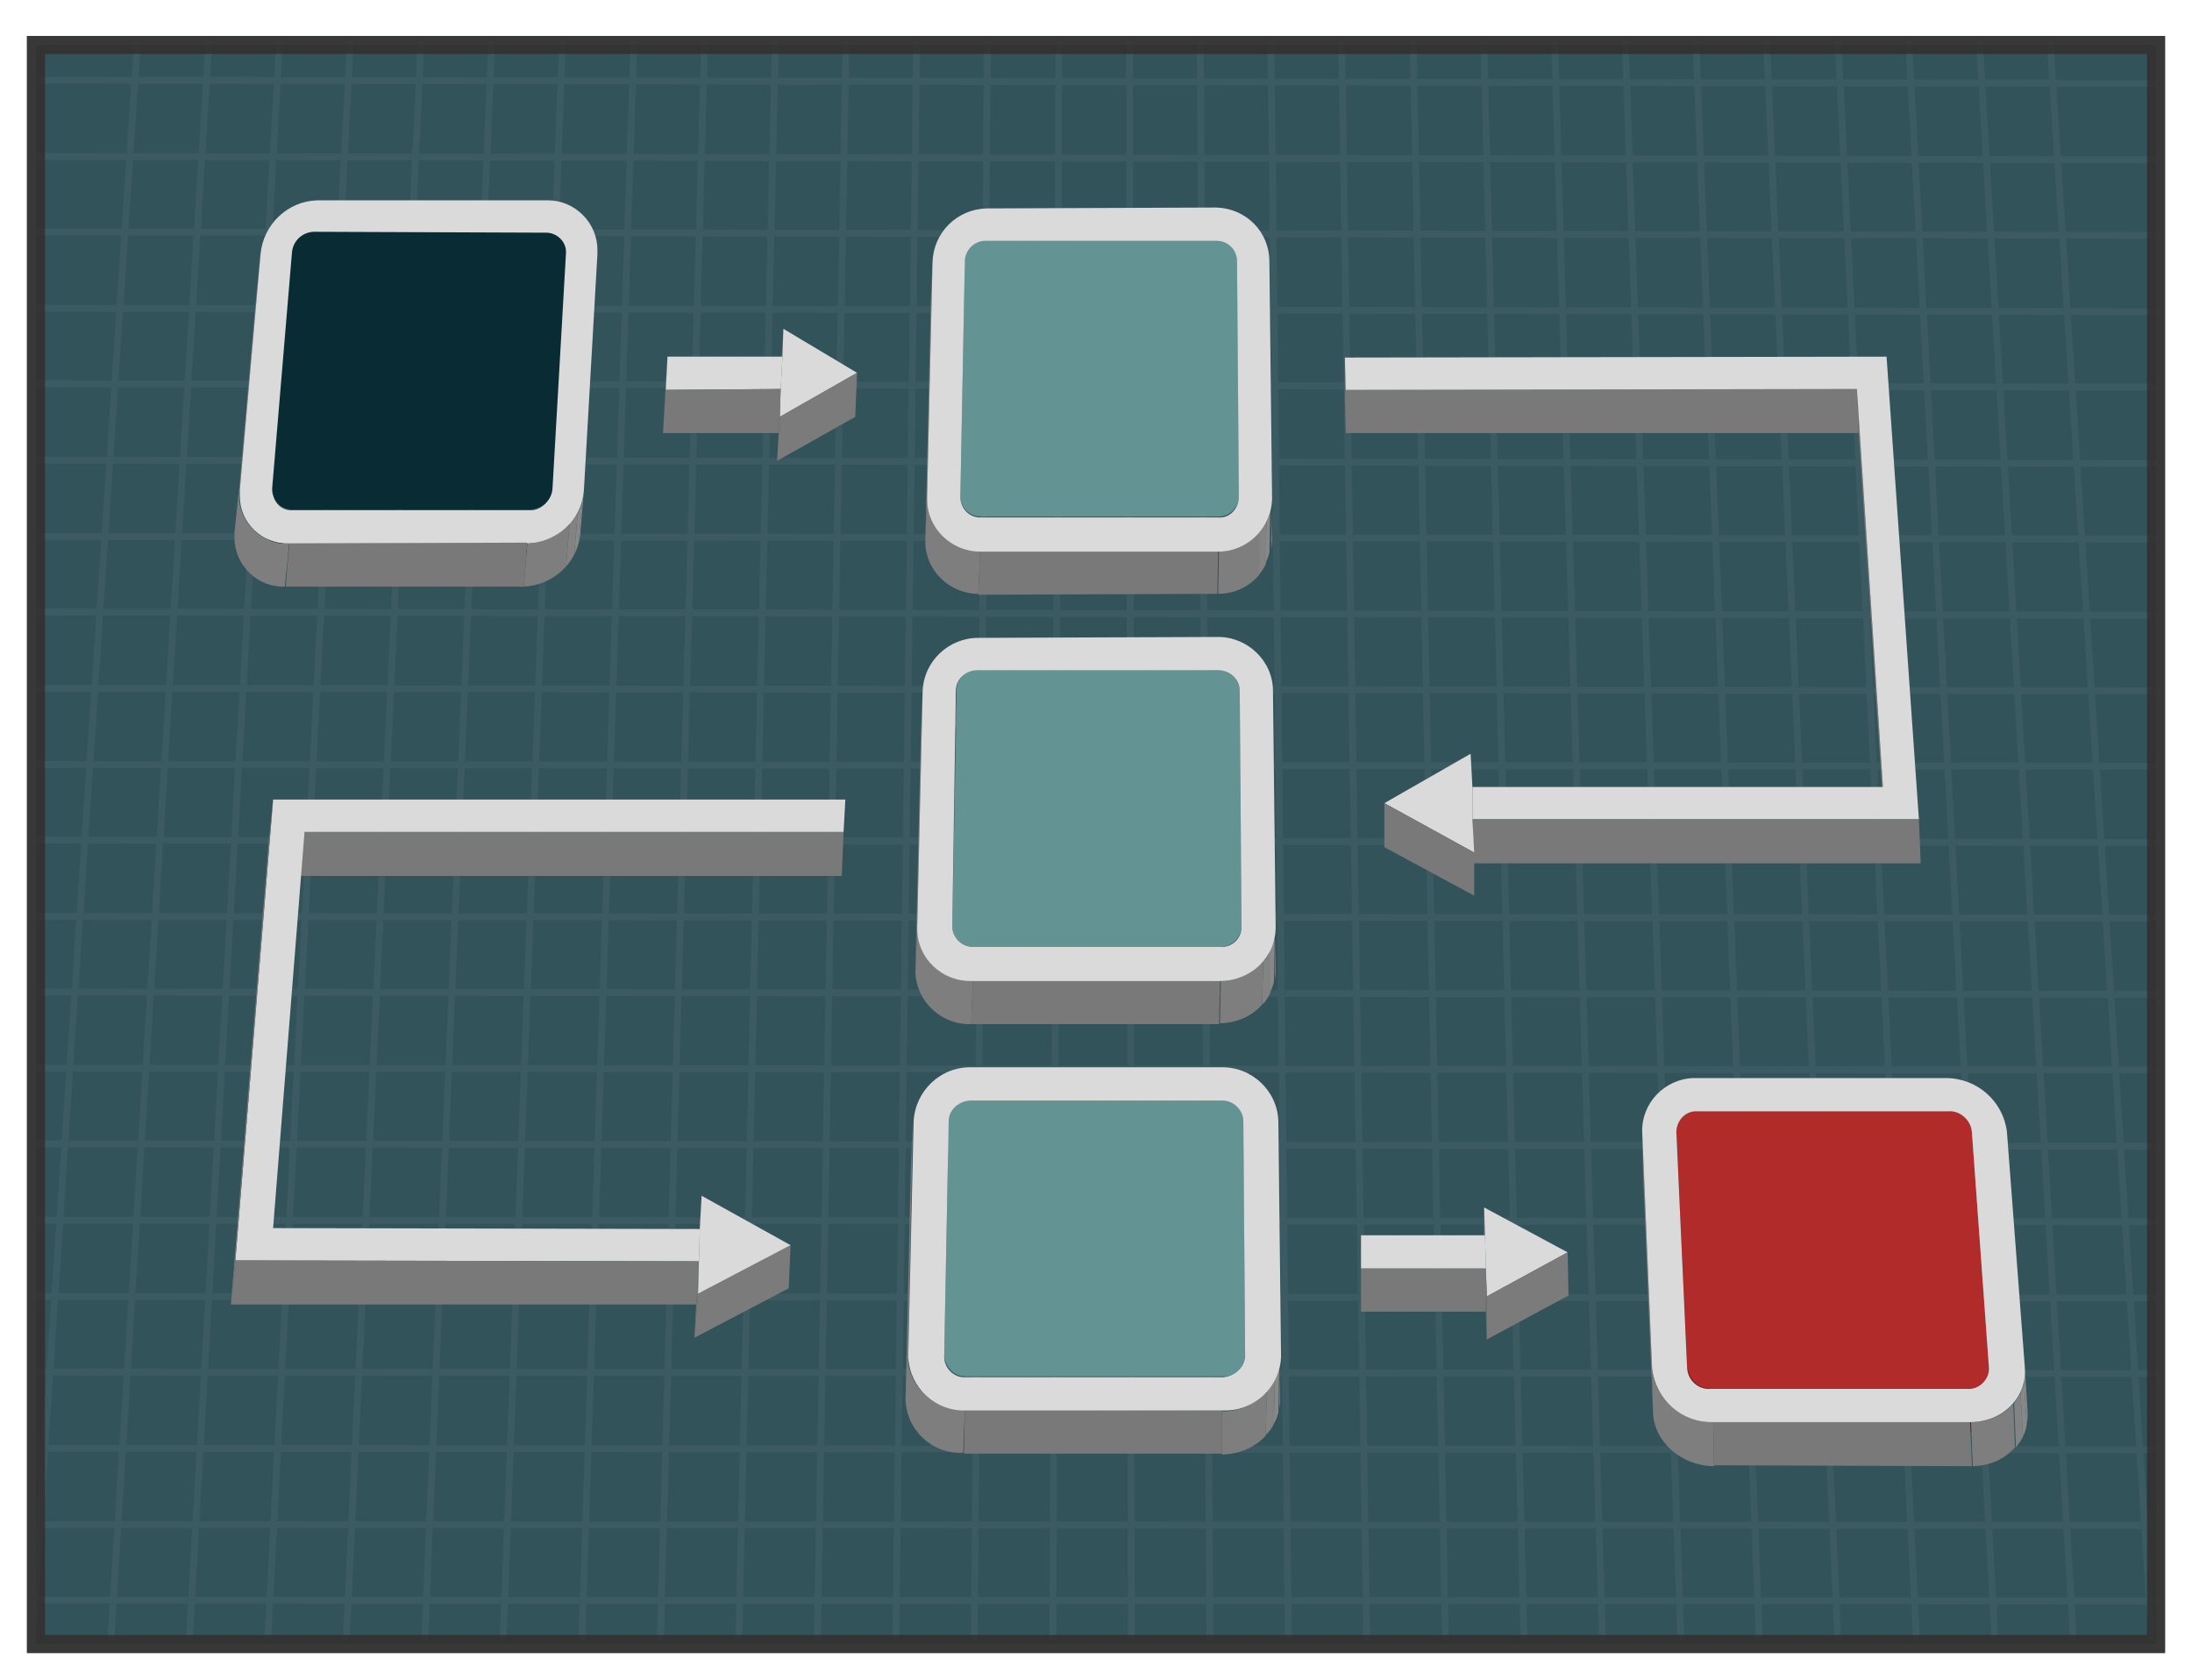 <?xml version="1.0" encoding="utf-8"?>
<!-- Generator: Adobe Illustrator 25.2.3, SVG Export Plug-In . SVG Version: 6.00 Build 0)  -->
<svg version="1.1" id="Layer_1" xmlns="http://www.w3.org/2000/svg" xmlns:xlink="http://www.w3.org/1999/xlink" x="0px" y="0px"
	 viewBox="0 0 244 187" style="enable-background:new 0 0 244 187;" xml:space="preserve">
<style type="text/css">
	.st0{opacity:0.83;fill:#0A313A;stroke:#333333;stroke-width:2;stroke-miterlimit:10;enable-background:new    ;}
	.st1{clip-path:url(#SVGID_2_);}
	.st2{opacity:5.000000e-02;}
	.st3{fill:none;stroke:#F2F2F2;stroke-width:0.75;stroke-miterlimit:10;}
	.st4{fill:#797979;}
	.st5{clip-path:url(#SVGID_4_);}
	.st6{fill:#7E7E7E;}
	.st7{clip-path:url(#SVGID_6_);}
	.st8{fill:#838383;}
	.st9{fill:#888888;}
	.st10{fill:#8C8C8C;}
	.st11{clip-path:url(#SVGID_8_);}
	.st12{fill:#05191E;}
	.st13{clip-path:url(#SVGID_10_);}
	.st14{clip-path:url(#SVGID_12_);}
	.st15{fill:#05191D;}
	.st16{clip-path:url(#SVGID_14_);}
	.st17{fill:#061C22;}
	.st18{fill:#061B20;}
	.st19{fill:#051A1F;}
	.st20{clip-path:url(#SVGID_16_);}
	.st21{fill:#DADADA;}
	.st22{fill:#092C34;}
	.st23{clip-path:url(#SVGID_18_);}
	.st24{clip-path:url(#SVGID_20_);}
	.st25{clip-path:url(#SVGID_22_);}
	.st26{clip-path:url(#SVGID_24_);}
	.st27{clip-path:url(#SVGID_26_);}
	.st28{fill:#661919;}
	.st29{clip-path:url(#SVGID_28_);}
	.st30{clip-path:url(#SVGID_30_);}
	.st31{fill:#621818;}
	.st32{clip-path:url(#SVGID_32_);}
	.st33{fill:#721C1C;}
	.st34{fill:#6E1B1B;}
	.st35{fill:#6A1A1A;}
	.st36{fill:#B12B2B;}
	.st37{clip-path:url(#SVGID_34_);}
	.st38{clip-path:url(#SVGID_36_);}
	.st39{clip-path:url(#SVGID_38_);}
	.st40{clip-path:url(#SVGID_40_);}
	.st41{clip-path:url(#SVGID_42_);}
	.st42{clip-path:url(#SVGID_44_);}
	.st43{fill:#395555;}
	.st44{clip-path:url(#SVGID_46_);}
	.st45{clip-path:url(#SVGID_48_);}
	.st46{fill:#375252;}
	.st47{clip-path:url(#SVGID_50_);}
	.st48{fill:#405F5F;}
	.st49{fill:#3E5B5B;}
	.st50{fill:#3B5858;}
	.st51{fill:#639393;}
	.st52{clip-path:url(#SVGID_52_);}
	.st53{clip-path:url(#SVGID_54_);}
	.st54{clip-path:url(#SVGID_56_);}
	.st55{clip-path:url(#SVGID_58_);}
	.st56{clip-path:url(#SVGID_60_);}
	.st57{clip-path:url(#SVGID_62_);}
	.st58{clip-path:url(#SVGID_64_);}
	.st59{clip-path:url(#SVGID_66_);}
	.st60{clip-path:url(#SVGID_68_);}
	.st61{clip-path:url(#SVGID_70_);}
	.st62{clip-path:url(#SVGID_72_);}
	.st63{clip-path:url(#SVGID_74_);}
	.st64{clip-path:url(#SVGID_76_);}
	.st65{clip-path:url(#SVGID_78_);}
	.st66{clip-path:url(#SVGID_80_);}
	.st67{clip-path:url(#SVGID_82_);}
	.st68{clip-path:url(#SVGID_84_);}
	.st69{clip-path:url(#SVGID_86_);}
	.st70{clip-path:url(#SVGID_88_);}
	.st71{clip-path:url(#SVGID_90_);}
	.st72{clip-path:url(#SVGID_92_);}
	.st73{fill:#7B7B7B;}
	.st74{opacity:0.83;fill:none;stroke:#333333;stroke-width:2;stroke-miterlimit:10;enable-background:new    ;}
</style>
<rect x="4" y="5" class="st0" width="236" height="178"/>
<g>
	<defs>
		<rect id="SVGID_1_" x="4" y="4.5" width="236" height="178"/>
	</defs>
	<clipPath id="SVGID_2_">
		<use xlink:href="#SVGID_1_"  style="overflow:visible;"/>
	</clipPath>
	<g class="st1">
		<g class="st2">
			<line class="st3" x1="-4.2" y1="0.4" x2="244.5" y2="0.9"/>
			<line class="st3" x1="-4.8" y1="8.9" x2="245.1" y2="9.3"/>
			<line class="st3" x1="-5.5" y1="17.4" x2="245.7" y2="17.8"/>
			<line class="st3" x1="-6.2" y1="25.8" x2="246.3" y2="26.2"/>
			<line class="st3" x1="-6.8" y1="34.3" x2="247" y2="34.7"/>
			<line class="st3" x1="-7.5" y1="42.7" x2="247.6" y2="43.1"/>
			<line class="st3" x1="-8.1" y1="51.2" x2="248.2" y2="51.6"/>
			<line class="st3" x1="-8.8" y1="59.7" x2="248.8" y2="60"/>
			<line class="st3" x1="-9.5" y1="68.1" x2="249.4" y2="68.5"/>
			<line class="st3" x1="-10.1" y1="76.6" x2="250.1" y2="76.9"/>
			<line class="st3" x1="-10.8" y1="85.1" x2="250.7" y2="85.3"/>
			<line class="st3" x1="-11.4" y1="93.5" x2="251.3" y2="93.8"/>
			<line class="st3" x1="-12.1" y1="102" x2="251.9" y2="102.2"/>
			<line class="st3" x1="-12.8" y1="110.4" x2="252.6" y2="110.7"/>
			<line class="st3" x1="-13.4" y1="118.9" x2="253.2" y2="119.1"/>
			<line class="st3" x1="-14.1" y1="127.3" x2="253.8" y2="127.6"/>
			<line class="st3" x1="-14.7" y1="135.8" x2="254.4" y2="136"/>
			<line class="st3" x1="-15.4" y1="144.3" x2="255.1" y2="144.5"/>
			<line class="st3" x1="-16" y1="152.7" x2="255.7" y2="152.9"/>
			<line class="st3" x1="-16.7" y1="161.2" x2="256.3" y2="161.4"/>
			<line class="st3" x1="-17.4" y1="169.7" x2="256.9" y2="169.8"/>
			<line class="st3" x1="-18" y1="178.1" x2="257.5" y2="178.2"/>
			<line class="st3" x1="-18.7" y1="186.6" x2="258.2" y2="186.7"/>
			<line class="st3" x1="226" y1="-30" x2="243" y2="237"/>
			<line class="st3" x1="218.3" y1="-30" x2="234" y2="237"/>
			<line class="st3" x1="210.6" y1="-30" x2="225" y2="237"/>
			<line class="st3" x1="202.9" y1="-30" x2="216" y2="237"/>
			<line class="st3" x1="195.1" y1="-30" x2="207" y2="237"/>
			<line class="st3" x1="187.4" y1="-30.1" x2="198" y2="237"/>
			<line class="st3" x1="179.7" y1="-30.1" x2="189" y2="237"/>
			<line class="st3" x1="172" y1="-30.1" x2="180" y2="237"/>
			<line class="st3" x1="164.3" y1="-30.1" x2="171" y2="237"/>
			<line class="st3" x1="156.6" y1="-30.1" x2="162" y2="237"/>
			<line class="st3" x1="148.8" y1="-30.1" x2="153" y2="237"/>
			<line class="st3" x1="141.1" y1="-30.2" x2="144" y2="237"/>
			<line class="st3" x1="133.4" y1="-30.2" x2="135" y2="237"/>
			<line class="st3" x1="125.7" y1="-30.2" x2="126" y2="237"/>
			<line class="st3" x1="118" y1="-30.2" x2="117" y2="237"/>
			<line class="st3" x1="110.2" y1="-30.2" x2="108" y2="237"/>
			<line class="st3" x1="102.5" y1="-30.2" x2="99" y2="237"/>
			<line class="st3" x1="94.8" y1="-30.3" x2="90" y2="237"/>
			<line class="st3" x1="87.1" y1="-30.3" x2="81" y2="237"/>
			<line class="st3" x1="79.4" y1="-30.3" x2="72" y2="237"/>
			<line class="st3" x1="71.7" y1="-30.3" x2="63" y2="237"/>
			<line class="st3" x1="63.9" y1="-30.3" x2="54" y2="237"/>
			<line class="st3" x1="56.2" y1="-30.4" x2="45" y2="237"/>
			<line class="st3" x1="48.5" y1="-30.4" x2="36" y2="237"/>
			<line class="st3" x1="40.8" y1="-30.4" x2="27" y2="237"/>
			<line class="st3" x1="33.1" y1="-30.4" x2="18" y2="237"/>
			<line class="st3" x1="25.4" y1="-30.4" x2="9" y2="237"/>
			<line class="st3" x1="17.6" y1="-30.4" x2="0" y2="237"/>
		</g>
	</g>
</g>
<g>
	<polygon class="st4" points="60.8,25.9 60.4,30.8 34.6,30.8 35.1,26 	"/>
	<g>
		<g>
			<defs>
				<path id="SVGID_3_" d="M62.9,28.3l-0.4,4.8c0.1-1.2-0.8-2.2-2-2.3c-0.1,0-0.1,0-0.2,0l0.4-4.8c1.2,0,2.2,1,2.2,2.1
					C62.9,28.1,62.9,28.2,62.9,28.3z"/>
			</defs>
			<clipPath id="SVGID_4_">
				<use xlink:href="#SVGID_3_"  style="overflow:visible;"/>
			</clipPath>
			<g class="st5">
				<g>
					<path class="st6" d="M62.9,28.3l-0.4,4.8c0.1-1.2-0.8-2.2-2-2.3c-0.1,0-0.1,0-0.2,0l0.4-4.8c1.2,0,2.2,1,2.2,2.1
						C62.9,28.1,62.9,28.2,62.9,28.3"/>
				</g>
			</g>
		</g>
	</g>
	<g>
		<g>
			<defs>
				<path id="SVGID_5_" d="M32.1,33.1l0.5-4.8c0.1-1.3,1.2-2.2,2.5-2.3l-0.5,4.8C33.3,30.9,32.3,31.8,32.1,33.1z"/>
			</defs>
			<clipPath id="SVGID_6_">
				<use xlink:href="#SVGID_5_"  style="overflow:visible;"/>
			</clipPath>
			<g class="st7">
				<g>
					<path class="st6" d="M35.1,26l-0.5,4.8c-0.7,0-1.4,0.3-1.8,0.8l0.5-4.8C33.7,26.3,34.4,26,35.1,26"/>
					<path class="st8" d="M33.3,26.8l-0.5,4.8c-0.1,0.1-0.2,0.3-0.3,0.5l0.5-4.8C33,27.1,33.1,27,33.3,26.8"/>
					<path class="st9" d="M32.9,27.3l-0.5,4.8c-0.1,0.2-0.2,0.3-0.2,0.5l0.5-4.8C32.8,27.6,32.8,27.5,32.9,27.3"/>
					<path class="st10" d="M32.7,27.8l-0.5,4.8c0,0.2-0.1,0.3-0.1,0.5l0.5-4.8C32.6,28.1,32.7,28,32.7,27.8"/>
				</g>
			</g>
		</g>
	</g>
	<g>
		<g>
			<defs>
				<polygon id="SVGID_7_" points="32.1,33.1 32.6,28.3 32.6,28.3 32.1,33.1 				"/>
			</defs>
			<clipPath id="SVGID_8_">
				<use xlink:href="#SVGID_7_"  style="overflow:visible;"/>
			</clipPath>
			<g class="st11">
				<g>
					<path class="st12" d="M32.6,28.3l-0.5,4.8l0,0L32.6,28.3L32.6,28.3"/>
				</g>
			</g>
		</g>
	</g>
	<g>
		<g>
			<defs>
				<path id="SVGID_9_" d="M28.5,33l0.5-4.8c0,0,0,0.1,0,0.1l-0.5,4.8C28.5,33.1,28.5,33.1,28.5,33z"/>
			</defs>
			<clipPath id="SVGID_10_">
				<use xlink:href="#SVGID_9_"  style="overflow:visible;"/>
			</clipPath>
			<g class="st13">
				<g>
					<path class="st6" d="M29,28.3l-0.5,4.8c0,0,0-0.1,0-0.1l0.5-4.8C29,28.2,29,28.3,29,28.3"/>
				</g>
			</g>
		</g>
	</g>
	<polygon class="st4" points="61.4,54.5 61,59.3 62.5,33.1 62.9,28.3 	"/>
	<g>
		<g>
			<defs>
				<polygon id="SVGID_11_" points="61.4,54.5 61,59.3 61,59.3 61.4,54.5 				"/>
			</defs>
			<clipPath id="SVGID_12_">
				<use xlink:href="#SVGID_11_"  style="overflow:visible;"/>
			</clipPath>
			<g class="st14">
				<g>
					<path class="st6" d="M61.4,54.5L61,59.3l0,0L61.4,54.5L61.4,54.5"/>
				</g>
			</g>
		</g>
	</g>
	<polygon class="st15" points="30.4,54.5 29.9,59.3 32.1,33.2 32.6,28.3 	"/>
	<polygon class="st4" points="26.7,54.5 26.2,59.3 28.5,33.2 29,28.3 	"/>
	<g>
		<g>
			<defs>
				<path id="SVGID_13_" d="M61,59.3c-0.1,1.3-1.2,2.3-2.5,2.3c0.1-1.4,0.2-2.8,0.3-4.3v-0.6c1.3,0,2.4-1,2.5-2.3
					C61.3,56,61.1,57.9,61,59.3z"/>
			</defs>
			<clipPath id="SVGID_14_">
				<use xlink:href="#SVGID_13_"  style="overflow:visible;"/>
			</clipPath>
			<g class="st16">
				<g>
					<path class="st17" d="M61.4,54.5L61,59.3c0,0.2,0,0.3-0.1,0.5l0.4-4.8C61.3,54.8,61.4,54.7,61.4,54.5"/>
					<path class="st18" d="M61.3,55l-0.4,4.8c0,0.2-0.1,0.3-0.2,0.5l0.4-4.8C61.2,55.4,61.2,55.2,61.3,55"/>
					<path class="st19" d="M61.1,55.5l-0.4,4.8c-0.1,0.2-0.2,0.3-0.3,0.5l0.4-4.8C60.9,55.9,61,55.7,61.1,55.5"/>
					<path class="st12" d="M60.7,56l-0.4,4.8c-0.5,0.5-1.1,0.8-1.8,0.8l0.4-4.8C59.6,56.8,60.3,56.5,60.7,56"/>
				</g>
			</g>
		</g>
	</g>
	<polygon class="st15" points="58.9,56.8 58.5,61.6 32,61.7 32.5,56.8 	"/>
	<g>
		<g>
			<defs>
				<path id="SVGID_15_" d="M32.5,56.8L32,61.7c-1.2,0-2.1-0.9-2.2-2.1c0-0.1,0-0.2,0-0.3l0.5-4.8c-0.1,1.2,0.7,2.2,1.9,2.3
					C32.4,56.8,32.5,56.8,32.5,56.8z"/>
			</defs>
			<clipPath id="SVGID_16_">
				<use xlink:href="#SVGID_15_"  style="overflow:visible;"/>
			</clipPath>
			<g class="st20">
				<g>
					<path class="st12" d="M32.5,56.8L32,61.7c-1.2,0-2.1-0.9-2.2-2.1c0-0.1,0-0.2,0-0.3l0.5-4.8c-0.1,1.2,0.7,2.2,1.9,2.3
						C32.4,56.8,32.5,56.8,32.5,56.8"/>
				</g>
			</g>
		</g>
	</g>
	<path class="st21" d="M61,22.3c3,0,5.5,2.5,5.5,5.5c0,0.2,0,0.3,0,0.5L65,54.5c-0.2,3.4-3,6-6.3,6H32.2c-3,0.1-5.5-2.3-5.5-5.2
		c0-0.3,0-0.5,0-0.8L29,28.3c0.3-3.3,3-5.9,6.3-6L61,22.3z M61.4,54.5l1.5-26.2c0.1-1.2-0.8-2.2-2-2.3c-0.1,0-0.1,0-0.2,0L35.1,26
		c-1.3,0-2.4,1-2.5,2.3l-2.2,26.2c-0.1,1.2,0.7,2.2,1.9,2.3c0.1,0,0.2,0,0.3,0h26.4C60.2,56.8,61.3,55.8,61.4,54.5"/>
	<path class="st22" d="M60.8,25.9c1.2,0,2.2,1,2.2,2.1c0,0.1,0,0.1,0,0.2l-1.5,26.2c-0.1,1.3-1.2,2.3-2.5,2.3H32.5
		c-1.2,0-2.1-0.9-2.2-2.1c0-0.1,0-0.2,0-0.3l2.2-26.2c0.1-1.3,1.2-2.3,2.5-2.3L60.8,25.9z"/>
	<g>
		<g>
			<defs>
				<path id="SVGID_17_" d="M65,54.6l-0.4,4.8c-0.3,3.3-3.1,5.8-6.4,5.9l0.4-4.8C62,60.4,64.7,57.9,65,54.6z"/>
			</defs>
			<clipPath id="SVGID_18_">
				<use xlink:href="#SVGID_17_"  style="overflow:visible;"/>
			</clipPath>
			<g class="st23">
				<g>
					<path class="st10" d="M65,54.6l-0.4,4.8c0,0.4-0.1,0.8-0.2,1.2l0.4-4.8C64.9,55.4,65,55,65,54.6"/>
					<path class="st9" d="M64.8,55.8l-0.4,4.8c-0.1,0.5-0.3,0.9-0.5,1.4l0.4-4.8C64.5,56.7,64.7,56.3,64.8,55.8"/>
					<path class="st8" d="M64.3,57.1L63.9,62c-0.3,0.4-0.6,0.8-0.9,1.2l0.4-4.8C63.7,58,64,57.6,64.3,57.1"/>
					<path class="st6" d="M63.4,58.3L63,63.2c-1.2,1.3-2.9,2.1-4.7,2.1l0.4-4.8C60.4,60.4,62.2,59.7,63.4,58.3"/>
				</g>
			</g>
		</g>
	</g>
	<polygon class="st4" points="58.7,60.4 58.3,65.3 31.8,65.3 32.2,60.5 	"/>
	<g>
		<g>
			<defs>
				<path id="SVGID_19_" d="M32.2,60.5l-0.5,4.8c-3,0.1-5.5-2.3-5.6-5.3c0-0.2,0-0.5,0-0.7l0.5-4.8c-0.3,3,1.8,5.6,4.7,6
					C31.7,60.5,32,60.5,32.2,60.5z"/>
			</defs>
			<clipPath id="SVGID_20_">
				<use xlink:href="#SVGID_19_"  style="overflow:visible;"/>
			</clipPath>
			<g class="st24">
				<g>
					<path class="st6" d="M32.2,60.5l-0.5,4.8c-3,0.1-5.5-2.3-5.6-5.3c0-0.2,0-0.5,0-0.7l0.5-4.8c-0.3,3,1.8,5.6,4.7,6
						C31.7,60.5,32,60.5,32.2,60.5"/>
				</g>
			</g>
		</g>
	</g>
</g>
<g>
	<polygon class="st4" points="216.9,123.7 217.1,128.5 189.2,128.5 189,123.7 	"/>
	<g>
		<g>
			<defs>
				<path id="SVGID_21_" d="M219.6,126l0.2,4.9c-0.2-1.3-1.3-2.4-2.7-2.3l-0.2-4.8C218.3,123.6,219.4,124.7,219.6,126z"/>
			</defs>
			<clipPath id="SVGID_22_">
				<use xlink:href="#SVGID_21_"  style="overflow:visible;"/>
			</clipPath>
			<g class="st25">
				<g>
					<path class="st6" d="M219.6,126l0.2,4.9c-0.2-1.3-1.3-2.4-2.7-2.3l-0.2-4.8C218.3,123.6,219.4,124.7,219.6,126"/>
				</g>
			</g>
		</g>
	</g>
	<g>
		<g>
			<defs>
				<path id="SVGID_23_" d="M186.8,130.8l-0.1-4.8c0-1.3,1-2.3,2.3-2.3c0,0,0.1,0,0.1,0l0.1,4.9
					C187.9,128.5,186.8,129.4,186.8,130.8C186.8,130.7,186.8,130.8,186.8,130.8z"/>
			</defs>
			<clipPath id="SVGID_24_">
				<use xlink:href="#SVGID_23_"  style="overflow:visible;"/>
			</clipPath>
			<g class="st26">
				<g>
					<path class="st6" d="M189,123.7l0.1,4.9c-0.7,0-1.4,0.3-1.9,0.8l-0.1-4.8C187.6,123.9,188.3,123.6,189,123.7"/>
					<path class="st8" d="M187.2,124.5l0.1,4.8c-0.1,0.1-0.2,0.3-0.3,0.5l-0.1-4.8C187,124.8,187.1,124.6,187.2,124.5"/>
					<path class="st9" d="M186.9,125l0.1,4.9c-0.1,0.2-0.1,0.3-0.2,0.5l-0.1-4.8C186.7,125.3,186.8,125.2,186.9,125"/>
					<path class="st10" d="M186.7,125.5l0.1,4.9c0,0.2,0,0.3,0,0.5l-0.1-4.8C186.7,125.8,186.7,125.6,186.7,125.5"/>
				</g>
			</g>
		</g>
	</g>
	<g>
		<g>
			<defs>
				<polygon id="SVGID_25_" points="186.8,130.8 186.7,126 186.7,126 				"/>
			</defs>
			<clipPath id="SVGID_26_">
				<use xlink:href="#SVGID_25_"  style="overflow:visible;"/>
			</clipPath>
			<g class="st27">
				<g>
					<path class="st28" d="M186.7,126l0.1,4.9l0,0L186.7,126L186.7,126"/>
				</g>
			</g>
		</g>
	</g>
	<g>
		<g>
			<defs>
				<path id="SVGID_27_" d="M182.9,130.7l-0.1-4.8v0.1l0.1,4.9C182.9,130.9,182.9,130.8,182.9,130.7z"/>
			</defs>
			<clipPath id="SVGID_28_">
				<use xlink:href="#SVGID_27_"  style="overflow:visible;"/>
			</clipPath>
			<g class="st29">
				<g>
					<path class="st6" d="M182.8,126l0.1,4.9c0,0,0-0.1,0-0.1l-0.1-4.8L182.8,126"/>
				</g>
			</g>
		</g>
	</g>
	<polygon class="st4" points="221.4,152.3 221.7,157.2 219.8,130.9 219.6,126 	"/>
	<g>
		<g>
			<defs>
				<polygon id="SVGID_29_" points="221.4,152.4 221.7,157.2 221.7,157.2 221.4,152.4 				"/>
			</defs>
			<clipPath id="SVGID_30_">
				<use xlink:href="#SVGID_29_"  style="overflow:visible;"/>
			</clipPath>
			<g class="st30">
				<g>
					<path class="st6" d="M221.4,152.4l0.2,4.9l0,0L221.4,152.4L221.4,152.4"/>
				</g>
			</g>
		</g>
	</g>
	<polygon class="st31" points="187.9,152.3 188,157.1 186.8,130.8 186.7,126 	"/>
	<polygon class="st4" points="183.9,152.3 184,157.1 182.9,130.8 182.8,126 	"/>
	<g>
		<g>
			<defs>
				<path id="SVGID_31_" d="M221.7,157.2c0,1.2-1,2.3-2.2,2.3c-0.1,0-0.1,0-0.2,0l-0.2-4.9c1.2,0.1,2.3-0.9,2.4-2.1
					c0-0.1,0-0.1,0-0.2C221.5,153.8,221.6,155.8,221.7,157.2z"/>
			</defs>
			<clipPath id="SVGID_32_">
				<use xlink:href="#SVGID_31_"  style="overflow:visible;"/>
			</clipPath>
			<g class="st32">
				<g>
					<path class="st33" d="M221.4,152.4l0.2,4.9c0,0.2,0,0.3,0,0.5l-0.2-4.9C221.5,152.7,221.5,152.5,221.4,152.4"/>
					<path class="st34" d="M221.4,152.8l0.2,4.9c0,0.2-0.1,0.3-0.2,0.5l-0.2-4.9C221.3,153.2,221.4,153,221.4,152.8"/>
					<path class="st35" d="M221.2,153.4l0.2,4.9c-0.1,0.2-0.2,0.3-0.3,0.5l-0.2-4.9C221.1,153.7,221.2,153.5,221.2,153.4"/>
					<path class="st28" d="M220.9,153.8l0.2,4.9c-0.5,0.5-1.2,0.8-1.9,0.8l-0.2-4.9C219.8,154.7,220.5,154.4,220.9,153.8"/>
				</g>
			</g>
		</g>
	</g>
	<polygon class="st31" points="219.1,154.6 219.3,159.5 190.6,159.5 190.5,154.6 	"/>
	<path class="st36" d="M216.9,123.7c1.4,0,2.5,1,2.6,2.3l1.9,26.3c0,1.2-0.9,2.3-2.2,2.3c-0.1,0-0.1,0-0.2,0h-28.6
		c-1.4,0-2.5-1-2.6-2.3l-1.2-26.3c0-1.3,1-2.3,2.2-2.3c0,0,0.1,0,0.1,0L216.9,123.7z"/>
	<g>
		<g>
			<defs>
				<path id="SVGID_33_" d="M190.5,154.6l0.1,4.9c-1.4,0-2.5-1-2.6-2.3l-0.1-4.9C188,153.6,189.1,154.6,190.5,154.6z"/>
			</defs>
			<clipPath id="SVGID_34_">
				<use xlink:href="#SVGID_33_"  style="overflow:visible;"/>
			</clipPath>
			<g class="st37">
				<g>
					<path class="st28" d="M190.5,154.6l0.1,4.9c-1.4,0-2.5-1-2.6-2.3l-0.1-4.9C188,153.6,189.1,154.6,190.5,154.6"/>
				</g>
			</g>
		</g>
	</g>
	<g>
		<g>
			<defs>
				<path id="SVGID_35_" d="M225.4,152.4l0.3,4.9c0.2,3.2-2.5,5.9-6.1,5.9l-0.2-4.9C222.9,158.3,225.6,155.7,225.4,152.4z"/>
			</defs>
			<clipPath id="SVGID_36_">
				<use xlink:href="#SVGID_35_"  style="overflow:visible;"/>
			</clipPath>
			<g class="st38">
				<g>
					<path class="st10" d="M225.4,152.4l0.3,4.9c0,0.4,0,0.8-0.1,1.2l-0.3-4.9C225.4,153.3,225.4,152.8,225.4,152.4"/>
					<path class="st9" d="M225.3,153.7l0.3,4.9c-0.1,0.5-0.2,0.9-0.4,1.3l-0.3-4.9C225.1,154.6,225.2,154.1,225.3,153.7"/>
					<path class="st8" d="M224.9,155l0.3,4.9c-0.2,0.4-0.5,0.9-0.8,1.2l-0.2-4.9C224.4,155.9,224.7,155.4,224.9,155"/>
					<path class="st6" d="M224.1,156.2l0.2,4.9c-1.2,1.4-3,2.1-4.8,2.1l-0.2-4.9C221.1,158.3,222.9,157.6,224.1,156.2"/>
				</g>
			</g>
		</g>
	</g>
	<polygon class="st4" points="219.3,158.3 219.5,163.2 190.8,163.1 190.7,158.3 	"/>
	<g>
		<g>
			<defs>
				<path id="SVGID_37_" d="M190.7,158.3l0.1,4.9c-3.6,0-6.7-2.7-6.8-6l-0.1-4.9C184.2,155.7,187.2,158.4,190.7,158.3z"/>
			</defs>
			<clipPath id="SVGID_38_">
				<use xlink:href="#SVGID_37_"  style="overflow:visible;"/>
			</clipPath>
			<g class="st39">
				<g>
					<path class="st6" d="M190.7,158.3l0.1,4.9c-3.6,0-6.7-2.7-6.8-6l-0.1-4.9C184.2,155.7,187.2,158.4,190.7,158.3"/>
				</g>
			</g>
		</g>
	</g>
	<path class="st21" d="M216.6,120c3.5,0,6.4,2.6,6.8,6l2,26.3c0.2,3.3-2.5,6-6.1,6h-28.6c-3.5,0.1-6.4-2.5-6.8-6l-1.1-26.3
		c-0.1-3.2,2.5-5.9,5.7-6c0.1,0,0.2,0,0.4,0H216.6z M221.4,152.3l-1.9-26.3c-0.1-1.3-1.3-2.4-2.6-2.3H189c-1.3-0.1-2.3,0.9-2.4,2.2
		c0,0,0,0.1,0,0.1l1.2,26.3c0.1,1.4,1.3,2.4,2.6,2.3h28.6c1.2,0.1,2.3-0.9,2.4-2.1C221.4,152.4,221.4,152.3,221.4,152.3"/>
</g>
<g>
	<polygon class="st4" points="135.6,74.6 135.6,79.4 108.7,79.4 108.9,74.6 	"/>
	<g>
		<g>
			<defs>
				<path id="SVGID_39_" d="M138,76.9v4.8c0-1.3-1.1-2.3-2.4-2.3l0.1-4.8C136.9,74.6,138,75.6,138,76.9z"/>
			</defs>
			<clipPath id="SVGID_40_">
				<use xlink:href="#SVGID_39_"  style="overflow:visible;"/>
			</clipPath>
			<g class="st40">
				<g>
					<path class="st6" d="M138,76.9v4.8c0-1.3-1.1-2.3-2.4-2.3l0.1-4.8C136.9,74.6,138,75.6,138,76.9"/>
				</g>
			</g>
		</g>
	</g>
	<g>
		<g>
			<defs>
				<path id="SVGID_41_" d="M106.3,81.7l0.2-4.8c0.1-1.3,1.1-2.3,2.4-2.3l-0.2,4.8C107.4,79.4,106.3,80.4,106.3,81.7z"/>
			</defs>
			<clipPath id="SVGID_42_">
				<use xlink:href="#SVGID_41_"  style="overflow:visible;"/>
			</clipPath>
			<g class="st41">
				<g>
					<path class="st6" d="M108.9,74.6l-0.2,4.8c-0.7,0-1.4,0.3-1.8,0.8l0.2-4.8C107.5,74.9,108.2,74.6,108.9,74.6"/>
					<path class="st8" d="M107.1,75.4l-0.2,4.8c-0.1,0.1-0.2,0.3-0.3,0.5l0.2-4.8C106.8,75.7,106.9,75.5,107.1,75.4"/>
					<path class="st9" d="M106.7,75.9l-0.2,4.8c-0.1,0.2-0.1,0.3-0.2,0.5l0.2-4.8C106.6,76.2,106.6,76,106.7,75.9"/>
					<path class="st10" d="M106.5,76.4l-0.2,4.8c0,0.2-0.1,0.3-0.1,0.5l0.2-4.8C106.5,76.7,106.5,76.5,106.5,76.4"/>
				</g>
			</g>
		</g>
	</g>
	<g>
		<g>
			<defs>
				<polygon id="SVGID_43_" points="106.3,81.7 106.5,76.9 106.5,76.9 106.3,81.7 				"/>
			</defs>
			<clipPath id="SVGID_44_">
				<use xlink:href="#SVGID_43_"  style="overflow:visible;"/>
			</clipPath>
			<g class="st42">
				<g>
					<path class="st43" d="M106.5,76.9l-0.2,4.8l0,0L106.5,76.9L106.5,76.9"/>
				</g>
			</g>
		</g>
	</g>
	<g>
		<g>
			<defs>
				<path id="SVGID_45_" d="M102.5,81.6l0.2-4.8c0,0,0,0.1,0,0.1l-0.2,4.8C102.5,81.7,102.5,81.7,102.5,81.6z"/>
			</defs>
			<clipPath id="SVGID_46_">
				<use xlink:href="#SVGID_45_"  style="overflow:visible;"/>
			</clipPath>
			<g class="st44">
				<g>
					<path class="st6" d="M102.7,76.9l-0.2,4.8c0,0,0-0.1,0-0.1l0.2-4.8C102.7,76.8,102.7,76.9,102.7,76.9"/>
				</g>
			</g>
		</g>
	</g>
	<polygon class="st4" points="138.2,103.2 138.2,108 138,81.7 138,76.9 	"/>
	<g>
		<g>
			<defs>
				<polygon id="SVGID_47_" points="138.2,103.2 138.2,108 138.2,108 138.2,103.2 				"/>
			</defs>
			<clipPath id="SVGID_48_">
				<use xlink:href="#SVGID_47_"  style="overflow:visible;"/>
			</clipPath>
			<g class="st45">
				<g>
					<path class="st6" d="M138.2,103.2l-0.1,4.8v0L138.2,103.2L138.2,103.2"/>
				</g>
			</g>
		</g>
	</g>
	<polygon class="st46" points="105.9,103.1 105.8,108 106.3,81.8 106.5,76.9 	"/>
	<polygon class="st4" points="102.1,103.1 101.9,108 102.5,81.8 102.7,76.9 	"/>
	<g>
		<g>
			<defs>
				<path id="SVGID_49_" d="M135.7,110.3c0-1.6,0.1-3.2,0.1-4.8c1.3,0,2.4-1,2.4-2.3l-0.1,4.8C138.1,109.3,137,110.4,135.7,110.3z"
					/>
			</defs>
			<clipPath id="SVGID_50_">
				<use xlink:href="#SVGID_49_"  style="overflow:visible;"/>
			</clipPath>
			<g class="st47">
				<g>
					<path class="st48" d="M138.2,103.2l-0.1,4.8c0,0.2,0,0.3-0.1,0.5l0.1-4.8C138.2,103.5,138.2,103.4,138.2,103.2"/>
					<path class="st49" d="M138.2,103.7l-0.1,4.8c0,0.2-0.1,0.4-0.2,0.5l0.1-4.8C138.1,104,138.1,103.8,138.2,103.7"/>
					<path class="st50" d="M138,104.2l-0.1,4.8c-0.1,0.2-0.2,0.3-0.3,0.5l0.1-4.8C137.8,104.5,137.9,104.4,138,104.2"/>
					<path class="st43" d="M137.6,104.7l-0.1,4.8c-0.5,0.5-1.2,0.8-1.9,0.8l0.1-4.8C136.5,105.5,137.2,105.2,137.6,104.7"/>
				</g>
			</g>
		</g>
	</g>
	<polygon class="st46" points="135.8,105.5 135.7,110.3 108.2,110.3 108.3,105.5 	"/>
	<path class="st51" d="M135.6,74.6c1.3,0,2.3,1.1,2.4,2.3l0.2,26.2c0,1.3-1.1,2.3-2.4,2.3c0,0,0,0,0,0h-27.4c-1.3,0-2.4-1-2.4-2.3
		c0,0,0,0,0-0.1l0.5-26.2c0-1.3,1.1-2.3,2.4-2.3L135.6,74.6z"/>
	<g>
		<g>
			<defs>
				<path id="SVGID_51_" d="M108.2,110.3c-1.3,0-2.4-1-2.4-2.3c0,0,0,0,0-0.1l0.2-4.8c0,1.3,1.1,2.3,2.3,2.3c0,0,0,0,0.1,0
					C108.3,106.9,108.2,108.9,108.2,110.3z"/>
			</defs>
			<clipPath id="SVGID_52_">
				<use xlink:href="#SVGID_51_"  style="overflow:visible;"/>
			</clipPath>
			<g class="st52">
				<g>
					<path class="st43" d="M108.3,105.5l-0.2,4.8c-1.3,0-2.4-1-2.4-2.3c0,0,0,0,0-0.1l0.2-4.8C106,104.4,107,105.5,108.3,105.5
						C108.3,105.5,108.3,105.5,108.3,105.5"/>
				</g>
			</g>
		</g>
	</g>
	<g>
		<g>
			<defs>
				<path id="SVGID_53_" d="M142,103.3v4.8c-0.1,3.3-2.9,6-6.2,5.9l0.1-4.8C139.1,109.2,141.9,106.6,142,103.3z"/>
			</defs>
			<clipPath id="SVGID_54_">
				<use xlink:href="#SVGID_53_"  style="overflow:visible;"/>
			</clipPath>
			<g class="st53">
				<g>
					<path class="st10" d="M142,103.3v4.8c0,0.4,0,0.8-0.1,1.2l0.1-4.8C142,104.1,142,103.7,142,103.3"/>
					<path class="st9" d="M141.9,104.5l-0.1,4.8c-0.1,0.5-0.3,0.9-0.5,1.3v-4.8C141.6,105.4,141.7,104.9,141.9,104.5"/>
					<path class="st8" d="M141.4,105.8v4.8c-0.2,0.4-0.5,0.9-0.9,1.2l0.1-4.8C141,106.7,141.2,106.2,141.4,105.8"/>
					<path class="st6" d="M140.6,107l-0.1,4.8c-1.2,1.4-3,2.1-4.8,2.1l0.1-4.8C137.6,109.1,139.4,108.4,140.6,107"/>
				</g>
			</g>
		</g>
	</g>
	<polygon class="st4" points="135.8,109.1 135.7,114 108.1,114 108.3,109.1 	"/>
	<g>
		<g>
			<defs>
				<path id="SVGID_55_" d="M108.3,109.1l-0.2,4.9c-3.3,0.1-6.1-2.5-6.2-5.8c0-0.1,0-0.1,0-0.2l0.2-4.8c0,3.3,2.7,6,6,6
					C108.2,109.1,108.2,109.1,108.3,109.1z"/>
			</defs>
			<clipPath id="SVGID_56_">
				<use xlink:href="#SVGID_55_"  style="overflow:visible;"/>
			</clipPath>
			<g class="st54">
				<g>
					<path class="st6" d="M108.3,109.1l-0.2,4.9c-3.3,0.1-6.1-2.5-6.2-5.8c0-0.1,0-0.1,0-0.2l0.2-4.8c0,3.3,2.7,6,6,6
						C108.2,109.2,108.2,109.2,108.3,109.1"/>
				</g>
			</g>
		</g>
	</g>
	<path class="st21" d="M135.6,70.9c3.3,0,6.1,2.7,6.1,6l0.3,26.3c0,3.4-2.8,6-6.2,6c0,0,0,0-0.1,0h-27.5c-3.3,0.1-6.1-2.5-6.1-5.8
		c0-0.1,0-0.1,0-0.2l0.6-26.2c0.1-3.4,2.9-6,6.2-6L135.6,70.9z M138.2,103.2L138,76.9c0-1.3-1.1-2.3-2.4-2.3h-26.8
		c-1.3,0-2.4,1-2.4,2.3l-0.4,26.2c0,1.3,1.1,2.3,2.3,2.3c0,0,0,0,0.1,0h27.4C137.1,105.5,138.2,104.5,138.2,103.2
		C138.2,103.2,138.2,103.2,138.2,103.2"/>
</g>
<g>
	<polygon class="st4" points="135.9,122.4 135.8,127.2 107.9,127.2 108.1,122.4 	"/>
	<g>
		<g>
			<defs>
				<path id="SVGID_57_" d="M138.4,124.7l-0.1,4.8c0-1.3-1.2-2.4-2.5-2.3l0.1-4.8C137.2,122.4,138.3,123.4,138.4,124.7z"/>
			</defs>
			<clipPath id="SVGID_58_">
				<use xlink:href="#SVGID_57_"  style="overflow:visible;"/>
			</clipPath>
			<g class="st55">
				<g>
					<path class="st6" d="M138.4,124.7l-0.1,4.8c0-1.3-1.2-2.4-2.5-2.3l0.1-4.8C137.2,122.4,138.3,123.4,138.4,124.7"/>
				</g>
			</g>
		</g>
	</g>
	<g>
		<g>
			<defs>
				<path id="SVGID_59_" d="M105.3,129.5l0.2-4.8c0.1-1.3,1.2-2.3,2.5-2.3l-0.2,4.8C106.6,127.2,105.4,128.2,105.3,129.5z"/>
			</defs>
			<clipPath id="SVGID_60_">
				<use xlink:href="#SVGID_59_"  style="overflow:visible;"/>
			</clipPath>
			<g class="st56">
				<g>
					<path class="st6" d="M108.1,122.4l-0.2,4.8c-0.7,0-1.4,0.3-1.9,0.8l0.2-4.8C106.7,122.6,107.4,122.3,108.1,122.4"/>
					<path class="st8" d="M106.2,123.2L106,128c-0.1,0.1-0.2,0.3-0.3,0.5l0.2-4.8C105.9,123.5,106.1,123.3,106.2,123.2"/>
					<path class="st9" d="M105.8,123.7l-0.2,4.8c-0.1,0.2-0.2,0.3-0.2,0.5l0.2-4.8C105.6,124,105.7,123.8,105.8,123.7"/>
					<path class="st10" d="M105.6,124.2l-0.2,4.8c0,0.2-0.1,0.3-0.1,0.5l0.2-4.8C105.5,124.5,105.6,124.3,105.6,124.2"/>
				</g>
			</g>
		</g>
	</g>
	<g>
		<g>
			<defs>
				<polygon id="SVGID_61_" points="105.3,129.5 105.5,124.7 105.5,124.7 				"/>
			</defs>
			<clipPath id="SVGID_62_">
				<use xlink:href="#SVGID_61_"  style="overflow:visible;"/>
			</clipPath>
			<g class="st57">
				<g>
					<path class="st43" d="M105.5,124.7l-0.2,4.8v-0.1L105.5,124.7L105.5,124.7"/>
				</g>
			</g>
		</g>
	</g>
	<g>
		<g>
			<defs>
				<path id="SVGID_63_" d="M101.4,129.4l0.2-4.8c0,0,0,0.1,0,0.1l-0.2,4.8L101.4,129.4z"/>
			</defs>
			<clipPath id="SVGID_64_">
				<use xlink:href="#SVGID_63_"  style="overflow:visible;"/>
			</clipPath>
			<g class="st58">
				<g>
					<path class="st6" d="M101.6,124.7l-0.2,4.8v-0.1l0.2-4.8C101.7,124.6,101.7,124.7,101.6,124.7"/>
				</g>
			</g>
		</g>
	</g>
	<polygon class="st4" points="138.5,151 138.5,155.8 138.3,129.6 138.4,124.7 	"/>
	<g>
		<g>
			<defs>
				<polygon id="SVGID_65_" points="138.6,151 138.5,155.8 138.5,155.8 138.6,151 				"/>
			</defs>
			<clipPath id="SVGID_66_">
				<use xlink:href="#SVGID_65_"  style="overflow:visible;"/>
			</clipPath>
			<g class="st59">
				<g>
					<path class="st6" d="M138.6,151l-0.1,4.8l0,0L138.6,151L138.6,151"/>
				</g>
			</g>
		</g>
	</g>
	<polygon class="st46" points="105,150.9 104.8,155.8 105.3,129.6 105.5,124.7 	"/>
	<polygon class="st4" points="101.1,150.9 100.8,155.8 101.4,129.6 101.6,124.7 	"/>
	<g>
		<g>
			<defs>
				<path id="SVGID_67_" d="M138.5,155.9c-0.1,1.3-1.2,2.3-2.5,2.3c0-1.4,0-2.9,0.1-4.3v-0.6c1.3,0.1,2.5-1,2.5-2.3
					C138.5,152.5,138.5,154.4,138.5,155.9z"/>
			</defs>
			<clipPath id="SVGID_68_">
				<use xlink:href="#SVGID_67_"  style="overflow:visible;"/>
			</clipPath>
			<g class="st60">
				<g>
					<path class="st48" d="M138.6,151l-0.1,4.8c0,0.2,0,0.3-0.1,0.5l0.1-4.8C138.5,151.3,138.5,151.2,138.6,151"/>
					<path class="st49" d="M138.5,151.5l-0.1,4.8c0,0.2-0.1,0.4-0.2,0.5l0.1-4.9C138.4,151.9,138.4,151.7,138.5,151.5"/>
					<path class="st50" d="M138.3,152l-0.1,4.9c-0.1,0.2-0.2,0.3-0.3,0.5l0.1-4.8C138.1,152.3,138.2,152.2,138.3,152"/>
					<path class="st43" d="M138,152.5l-0.1,4.8c-0.5,0.5-1.2,0.8-1.9,0.8l0.1-4.9C136.8,153.3,137.5,153,138,152.5"/>
				</g>
			</g>
		</g>
	</g>
	<polygon class="st46" points="136,153.3 135.9,158.2 107.3,158.1 107.5,153.3 	"/>
	<path class="st51" d="M135.9,122.4c1.3,0,2.4,1,2.5,2.3l0.2,26.2c-0.1,1.3-1.2,2.4-2.5,2.3c0,0,0,0,0,0h-28.5
		c-1.3,0.1-2.4-1-2.5-2.3c0,0,0,0,0-0.1l0.5-26.2c0.1-1.3,1.2-2.4,2.5-2.3L135.9,122.4z"/>
	<g>
		<g>
			<defs>
				<path id="SVGID_69_" d="M107.5,153.3l-0.2,4.9c-1.3,0.1-2.4-1-2.5-2.3c0,0,0,0,0,0l0.2-4.8C105,152.3,106.1,153.3,107.5,153.3
					C107.5,153.3,107.5,153.3,107.5,153.3z"/>
			</defs>
			<clipPath id="SVGID_70_">
				<use xlink:href="#SVGID_69_"  style="overflow:visible;"/>
			</clipPath>
			<g class="st61">
				<g>
					<path class="st43" d="M107.5,153.3l-0.2,4.9c-1.3,0.1-2.4-1-2.5-2.3c0,0,0,0,0,0l0.2-4.8C105,152.3,106.1,153.3,107.5,153.3
						C107.5,153.3,107.5,153.3,107.5,153.3"/>
				</g>
			</g>
		</g>
	</g>
	<g>
		<g>
			<defs>
				<path id="SVGID_71_" d="M142.5,151.1v4.9c-0.2,3.4-3.1,6-6.5,5.9l0-4.8C139.4,157.2,142.3,154.5,142.5,151.1
					C142.5,151.1,142.5,151.1,142.5,151.1z"/>
			</defs>
			<clipPath id="SVGID_72_">
				<use xlink:href="#SVGID_71_"  style="overflow:visible;"/>
			</clipPath>
			<g class="st62">
				<g>
					<path class="st10" d="M142.5,151.1v4.9c0,0.4-0.1,0.8-0.1,1.2l0.1-4.9C142.5,151.9,142.6,151.5,142.5,151.1"/>
					<path class="st9" d="M142.4,152.3l-0.1,4.9c-0.1,0.5-0.3,0.9-0.5,1.3l0.1-4.9C142.1,153.2,142.3,152.8,142.4,152.3"/>
					<path class="st8" d="M141.9,153.6l-0.1,4.9c-0.2,0.4-0.5,0.9-0.9,1.2l0.1-4.9C141.3,154.5,141.6,154.1,141.9,153.6"/>
					<path class="st6" d="M141,154.9l-0.1,4.9c-1.3,1.4-3.1,2.1-5,2.1l0.1-4.8C137.9,157,139.7,156.3,141,154.9"/>
				</g>
			</g>
		</g>
	</g>
	<polygon class="st4" points="136,157 136,161.8 107.3,161.8 107.4,156.9 	"/>
	<g>
		<g>
			<defs>
				<path id="SVGID_73_" d="M107.4,156.9l-0.2,4.8c-3.4,0.2-6.3-2.5-6.4-5.9c0,0,0-0.1,0-0.1l0.2-4.8c0.1,3.4,2.9,6.1,6.3,6
					C107.3,156.9,107.4,156.9,107.4,156.9z"/>
			</defs>
			<clipPath id="SVGID_74_">
				<use xlink:href="#SVGID_73_"  style="overflow:visible;"/>
			</clipPath>
			<g class="st63">
				<g>
					<path class="st6" d="M107.4,156.9l-0.2,4.8c-3.4,0.2-6.3-2.5-6.4-5.9c0,0,0-0.1,0-0.1l0.2-4.8c0.1,3.4,2.9,6.1,6.3,6
						C107.3,156.9,107.4,156.9,107.4,156.9"/>
				</g>
			</g>
		</g>
	</g>
	<path class="st21" d="M135.9,118.8c3.4-0.1,6.3,2.6,6.4,6l0.3,26.2c-0.1,3.4-3,6.1-6.4,6c0,0,0,0-0.1,0h-28.6
		c-3.4,0.1-6.2-2.5-6.4-5.9c0,0,0-0.1,0-0.1l0.6-26.2c0.2-3.4,3-6.1,6.5-6L135.9,118.8z M138.6,151l-0.2-26.2c0-1.3-1.2-2.4-2.5-2.3
		h-27.8c-1.3,0-2.5,1-2.5,2.3l-0.5,26.2c0,1.3,1.1,2.4,2.4,2.3c0,0,0,0,0.1,0H136C137.3,153.3,138.5,152.3,138.6,151
		C138.5,150.9,138.5,150.9,138.6,151"/>
</g>
<g>
	<polygon class="st4" points="135.4,26.7 135.4,31.6 109.6,31.6 109.7,26.8 	"/>
	<g>
		<g>
			<defs>
				<path id="SVGID_75_" d="M137.7,29.1l-0.1,4.9c0-1.3-1-2.3-2.3-2.3c0,0,0,0,0,0l0.1-4.9C136.7,26.7,137.7,27.8,137.7,29.1z"/>
			</defs>
			<clipPath id="SVGID_76_">
				<use xlink:href="#SVGID_75_"  style="overflow:visible;"/>
			</clipPath>
			<g class="st64">
				<g>
					<path class="st6" d="M137.7,29.1l-0.1,4.9c0-1.3-1-2.3-2.3-2.3c0,0,0,0,0,0l0.1-4.9C136.7,26.7,137.7,27.8,137.7,29.1"/>
				</g>
			</g>
		</g>
	</g>
	<g>
		<g>
			<defs>
				<path id="SVGID_77_" d="M107.2,33.9l0.2-4.8c0-1.3,1.1-2.3,2.3-2.3l-0.2,4.8C108.3,31.6,107.3,32.6,107.2,33.9z"/>
			</defs>
			<clipPath id="SVGID_78_">
				<use xlink:href="#SVGID_77_"  style="overflow:visible;"/>
			</clipPath>
			<g class="st65">
				<g>
					<path class="st6" d="M109.7,26.8l-0.2,4.8c-0.7,0-1.3,0.3-1.8,0.8l0.2-4.8C108.4,27.1,109.1,26.8,109.7,26.8"/>
					<path class="st8" d="M108,27.6l-0.2,4.8c-0.1,0.1-0.2,0.3-0.3,0.5l0.2-4.8C107.8,27.9,107.9,27.7,108,27.6"/>
					<path class="st9" d="M107.7,28.1l-0.2,4.8c-0.1,0.2-0.1,0.3-0.2,0.5l0.2-4.8C107.5,28.4,107.6,28.2,107.7,28.1"/>
					<path class="st10" d="M107.5,28.6l-0.2,4.8c0,0.2-0.1,0.3-0.1,0.5l0.2-4.8C107.4,28.9,107.4,28.8,107.5,28.6"/>
				</g>
			</g>
		</g>
	</g>
	<g>
		<g>
			<defs>
				<polygon id="SVGID_79_" points="107.2,33.9 107.4,29.1 107.4,29.1 107.2,34 				"/>
			</defs>
			<clipPath id="SVGID_80_">
				<use xlink:href="#SVGID_79_"  style="overflow:visible;"/>
			</clipPath>
			<g class="st66">
				<g>
					<path class="st43" d="M107.4,29.1l-0.2,4.9v0L107.4,29.1L107.4,29.1"/>
				</g>
			</g>
		</g>
	</g>
	<g>
		<g>
			<defs>
				<path id="SVGID_81_" d="M103.6,33.8l0.2-4.8v0.1l-0.2,4.9C103.6,33.9,103.6,33.9,103.6,33.8z"/>
			</defs>
			<clipPath id="SVGID_82_">
				<use xlink:href="#SVGID_81_"  style="overflow:visible;"/>
			</clipPath>
			<g class="st67">
				<g>
					<path class="st6" d="M103.8,29.1l-0.2,4.9c0,0,0-0.1,0-0.1l0.2-4.9V29.1"/>
				</g>
			</g>
		</g>
	</g>
	<polygon class="st4" points="137.9,55.3 137.8,60.2 137.7,33.9 137.7,29.1 	"/>
	<g>
		<g>
			<defs>
				<polygon id="SVGID_83_" points="137.9,55.4 137.8,60.2 137.8,60.2 137.9,55.4 				"/>
			</defs>
			<clipPath id="SVGID_84_">
				<use xlink:href="#SVGID_83_"  style="overflow:visible;"/>
			</clipPath>
			<g class="st68">
				<g>
					<path class="st6" d="M137.9,55.4l-0.1,4.8l0,0L137.9,55.4L137.9,55.4"/>
				</g>
			</g>
		</g>
	</g>
	<polygon class="st46" points="106.9,55.3 106.7,60.2 107.2,34 107.4,29.1 	"/>
	<polygon class="st4" points="103.2,55.3 103,60.2 103.6,34 103.8,29.1 	"/>
	<g>
		<g>
			<defs>
				<path id="SVGID_85_" d="M137.8,60.2c0,1.3-1.1,2.3-2.3,2.3l0.1-4.3v-0.6c1.3,0,2.3-1,2.3-2.3C137.9,56.8,137.9,58.8,137.8,60.2z
					"/>
			</defs>
			<clipPath id="SVGID_86_">
				<use xlink:href="#SVGID_85_"  style="overflow:visible;"/>
			</clipPath>
			<g class="st69">
				<g>
					<path class="st48" d="M137.9,55.4l-0.1,4.8c0,0.2,0,0.3-0.1,0.5l0.1-4.8C137.9,55.7,137.9,55.5,137.9,55.4"/>
					<path class="st49" d="M137.8,55.8l-0.1,4.8c0,0.2-0.1,0.3-0.2,0.5l0.1-4.8C137.7,56.2,137.8,56,137.8,55.8"/>
					<path class="st50" d="M137.7,56.3l-0.1,4.8c-0.1,0.2-0.2,0.3-0.3,0.5l0.1-4.8C137.5,56.7,137.6,56.5,137.7,56.3"/>
					<path class="st43" d="M137.3,56.8l-0.1,4.8c-0.4,0.5-1.1,0.8-1.8,0.8l0.1-4.8C136.2,57.7,136.9,57.4,137.3,56.8"/>
				</g>
			</g>
		</g>
	</g>
	<polygon class="st46" points="135.6,57.7 135.5,62.5 109,62.5 109.2,57.7 	"/>
	<path class="st51" d="M135.4,26.7c1.3,0,2.3,1.1,2.3,2.3l0.2,26.2c0,1.3-1,2.3-2.3,2.3h-26.4c-1.3,0-2.3-1-2.3-2.3c0,0,0,0,0-0.1
		l0.5-26.2c0-1.3,1-2.3,2.3-2.3L135.4,26.7z"/>
	<g>
		<g>
			<defs>
				<path id="SVGID_87_" d="M109.2,57.7l-0.2,4.8c-1.3,0-2.3-1-2.3-2.3c0,0,0,0,0-0.1l0.2-4.8C106.8,56.6,107.9,57.7,109.2,57.7
					C109.1,57.7,109.2,57.7,109.2,57.7z"/>
			</defs>
			<clipPath id="SVGID_88_">
				<use xlink:href="#SVGID_87_"  style="overflow:visible;"/>
			</clipPath>
			<g class="st70">
				<g>
					<path class="st43" d="M109.2,57.7l-0.2,4.8c-1.3,0-2.3-1-2.3-2.3c0,0,0,0,0-0.1l0.2-4.8C106.8,56.6,107.9,57.7,109.2,57.7
						C109.1,57.7,109.2,57.7,109.2,57.7"/>
				</g>
			</g>
		</g>
	</g>
	<g>
		<g>
			<defs>
				<path id="SVGID_89_" d="M141.6,55.4v4.8c-0.1,3.3-2.7,5.9-6,5.9l0.1-4.8C138.9,61.3,141.5,58.7,141.6,55.4z"/>
			</defs>
			<clipPath id="SVGID_90_">
				<use xlink:href="#SVGID_89_"  style="overflow:visible;"/>
			</clipPath>
			<g class="st71">
				<g>
					<path class="st10" d="M141.6,55.4v4.8c0,0.4,0,0.8-0.1,1.2l0.1-4.8C141.6,56.2,141.6,55.8,141.6,55.4"/>
					<path class="st9" d="M141.4,56.7l-0.1,4.8c-0.1,0.5-0.3,0.9-0.5,1.3L141,58C141.2,57.6,141.4,57.1,141.4,56.7"/>
					<path class="st8" d="M141,58l-0.1,4.8c-0.2,0.4-0.5,0.9-0.8,1.2v-4.8C140.5,58.9,140.8,58.4,141,58"/>
					<path class="st6" d="M140.2,59.2V64c-1.1,1.3-2.8,2.1-4.6,2.1l0.1-4.8C137.4,61.3,139.1,60.5,140.2,59.2"/>
				</g>
			</g>
		</g>
	</g>
	<polygon class="st4" points="135.6,61.3 135.5,66.1 108.9,66.2 109.1,61.3 	"/>
	<g>
		<g>
			<defs>
				<path id="SVGID_91_" d="M109.1,61.3l-0.2,4.8c-3.2,0-5.9-2.6-5.9-5.8c0-0.1,0-0.1,0-0.2l0.2-4.8c-0.1,3.2,2.5,5.9,5.7,6
					C109,61.3,109,61.3,109.1,61.3z"/>
			</defs>
			<clipPath id="SVGID_92_">
				<use xlink:href="#SVGID_91_"  style="overflow:visible;"/>
			</clipPath>
			<g class="st72">
				<g>
					<path class="st6" d="M109.1,61.3l-0.2,4.8c-3.2,0-5.9-2.6-5.9-5.8c0-0.1,0-0.1,0-0.2l0.2-4.8c-0.1,3.2,2.5,5.9,5.7,6
						C109,61.3,109,61.3,109.1,61.3"/>
				</g>
			</g>
		</g>
	</g>
	<path class="st21" d="M135.4,23.1c3.3,0.1,5.9,2.7,5.9,6l0.3,26.3c0,3.3-2.7,6-6,6h-26.5c-3.2,0-5.9-2.6-5.9-5.8c0-0.1,0-0.1,0-0.2
		l0.6-26.2c0.1-3.3,2.7-5.9,6-6L135.4,23.1z M137.9,55.3l-0.2-26.2c0-1.3-1-2.3-2.3-2.3l-25.7,0c-1.3,0-2.3,1.1-2.3,2.3l-0.5,26.2
		c0,1.3,1,2.3,2.2,2.3c0,0,0,0,0.1,0h26.4C136.9,57.7,137.9,56.6,137.9,55.3"/>
</g>
<g>
	<polygon class="st4" points="87.1,39.7 86.8,44.5 86.9,41.5 87.2,36.6 	"/>
	<polygon class="st4" points="86.9,43.3 86.7,48.2 86.8,44.5 87.1,39.7 	"/>
	<polygon class="st21" points="87.2,36.6 95.4,41.5 86.8,46.4 86.9,43.3 87.1,39.7 	"/>
	<polygon class="st73" points="95.4,41.5 95.2,46.4 86.5,51.3 86.8,46.4 	"/>
	<polygon class="st4" points="86.8,46.4 86.5,51.3 86.7,48.2 86.9,43.3 	"/>
</g>
<g>
	<polygon class="st21" points="87.1,39.7 86.9,43.3 74.1,43.4 74.3,39.7 	"/>
	<polygon class="st4" points="86.9,43.3 86.7,48.2 73.8,48.2 74.1,43.4 	"/>
	<polygon class="st4" points="74.1,43.4 73.8,48.2 74,44.6 74.3,39.7 	"/>
</g>
<g>
	<polygon class="st4" points="165.3,137.5 165.3,142.4 165.2,139.3 165.2,134.4 	"/>
	<polygon class="st4" points="165.4,141.2 165.4,146 165.3,142.4 165.3,137.5 	"/>
	<polygon class="st21" points="165.2,134.4 174.5,139.4 165.5,144.3 165.4,141.2 165.3,137.5 	"/>
	<polygon class="st73" points="174.5,139.4 174.6,144.2 165.5,149.1 165.5,144.3 	"/>
	<polygon class="st4" points="165.5,144.3 165.5,149.1 165.4,146 165.4,141.2 	"/>
</g>
<g>
	<polygon class="st21" points="165.3,137.5 165.4,141.2 151.5,141.2 151.5,137.5 	"/>
	<polygon class="st4" points="165.4,141.2 165.4,146 151.5,146 151.5,141.2 	"/>
	<polygon class="st4" points="151.5,141.2 151.5,146 151.5,142.4 151.5,137.5 	"/>
</g>
<g>
	<polygon class="st4" points="206.7,43.3 206.9,48.2 149.8,48.2 149.8,43.4 	"/>
	<polygon class="st4" points="149.8,43.4 149.8,48.2 149.7,44.6 149.7,39.8 	"/>
	<polygon class="st4" points="209.6,87.6 209.8,92.4 206.9,48.2 206.7,43.3 	"/>
	<polygon class="st21" points="210,39.7 213.6,91.2 163.9,91.2 163.9,87.6 209.6,87.6 206.7,43.3 149.8,43.4 149.7,39.8 	"/>
	<polygon class="st4" points="213.6,91.2 213.8,96.1 164,96.1 163.9,91.2 	"/>
	<polygon class="st4" points="163.9,91.2 164,96.1 163.9,92.4 163.9,87.6 	"/>
	<polygon class="st21" points="163.7,83.9 163.9,87.6 163.9,91.2 164.1,94.9 154.1,89.4 	"/>
	<polygon class="st4" points="164.1,94.9 164.1,99.7 154.1,94.3 154.1,89.4 	"/>
</g>
<g>
	<polygon class="st4" points="93.9,92.6 93.7,97.5 33.4,97.5 33.9,92.6 	"/>
	<polygon class="st4" points="77.9,136.8 77.7,141.6 77.8,137.9 78.1,133.1 	"/>
	<polygon class="st4" points="77.8,140.4 77.5,145.2 77.7,141.6 77.9,136.8 	"/>
	<polygon class="st21" points="94.1,89 93.9,92.6 33.9,92.6 30.4,136.7 77.9,136.8 77.8,140.4 26.2,140.3 30.4,89 	"/>
	<polygon class="st4" points="77.8,140.4 77.5,145.2 25.7,145.2 26.2,140.3 	"/>
	<polygon class="st4" points="26.2,140.3 25.7,145.2 29.9,93.8 30.4,89 	"/>
	<polygon class="st4" points="77.7,144 77.3,148.9 77.5,145.2 77.8,140.4 	"/>
	<polygon class="st73" points="88,138.6 87.8,143.4 77.3,148.9 77.7,144 	"/>
	<polygon class="st21" points="78.1,133.1 88,138.6 77.7,144 77.8,140.4 77.9,136.8 	"/>
</g>
<rect x="4" y="5" class="st74" width="236" height="178"/>
</svg>
